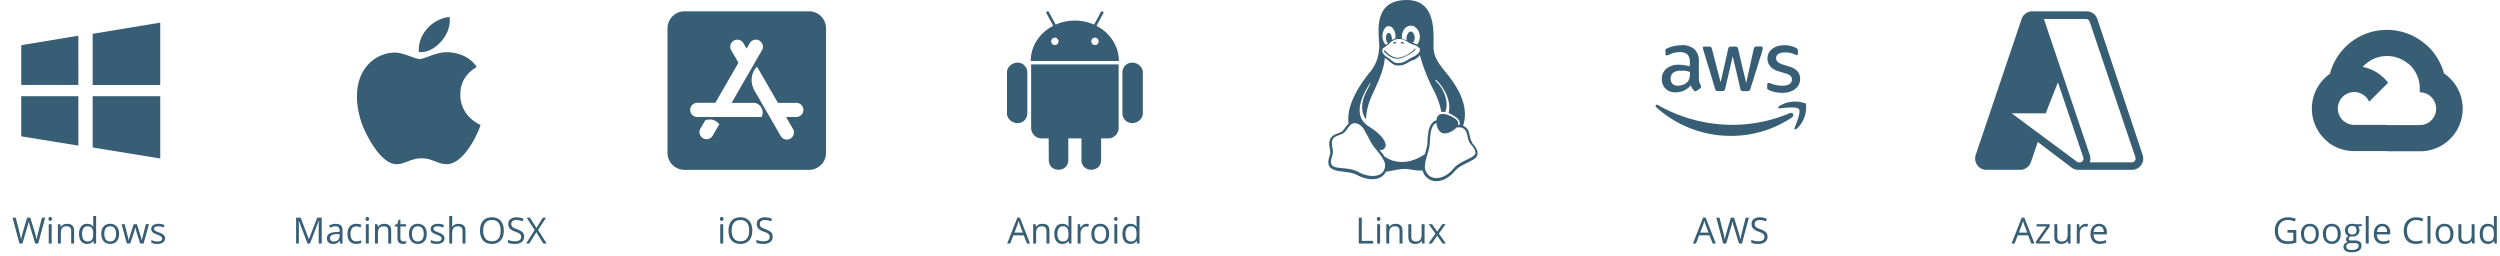 <svg xmlns="http://www.w3.org/2000/svg" width="1242" height="127" fill="none"><path fill="#375E74" d="M18.98 121H17.5l-2.59-8.6a27.98 27.98 0 0 1-.65-2.5 20 20 0 0 1-.61 2.55L11.13 121H9.66l-3.42-12.85h1.58l2.03 7.94c.28 1.11.49 2.12.61 3.02.16-1.07.4-2.12.7-3.15l2.31-7.81h1.58l2.42 7.88c.28.91.52 1.94.71 3.08.11-.83.32-1.84.63-3.04l2.03-7.92h1.58L18.98 121Zm6.69 0h-1.46v-9.63h1.46V121Zm-1.58-12.24c0-.34.08-.58.24-.73a.85.85 0 0 1 .62-.24c.23 0 .44.08.6.24.18.16.26.4.26.73 0 .32-.08.57-.25.73a.86.86 0 0 1-.61.24.85.85 0 0 1-.62-.23c-.16-.17-.24-.42-.24-.74ZM35.36 121v-6.23c0-.79-.18-1.37-.54-1.76-.36-.39-.92-.58-1.68-.58-1 0-1.75.27-2.21.82-.47.54-.7 1.44-.7 2.7V121h-1.47v-9.63h1.19l.24 1.32h.07c.3-.48.72-.84 1.25-1.1.54-.27 1.14-.4 1.8-.4 1.17 0 2.04.28 2.63.84.58.56.87 1.45.87 2.69V121h-1.45Zm11.02-1.3h-.08c-.68.99-1.68 1.48-3.03 1.48a3.59 3.59 0 0 1-2.94-1.3c-.7-.86-1.05-2.08-1.05-3.67a5.8 5.8 0 0 1 1.06-3.7 3.55 3.55 0 0 1 2.93-1.32c1.31 0 2.31.48 3.01 1.42h.11l-.06-.69-.03-.68v-3.92h1.46V121h-1.19l-.2-1.3Zm-2.92.25c1 0 1.72-.27 2.16-.8.45-.55.68-1.43.68-2.63v-.31c0-1.36-.23-2.34-.69-2.92-.45-.58-1.17-.88-2.17-.88-.85 0-1.51.34-1.97 1a5 5 0 0 0-.67 2.82c0 1.23.22 2.16.67 2.78a2.3 2.3 0 0 0 1.99.94Zm15.71-3.78c0 1.58-.4 2.8-1.18 3.69a4.19 4.19 0 0 1-3.28 1.32c-.86 0-1.63-.2-2.3-.61a4 4 0 0 1-1.54-1.74 6.07 6.07 0 0 1-.55-2.66c0-1.57.4-2.79 1.18-3.66a4.16 4.16 0 0 1 3.27-1.32c1.35 0 2.42.45 3.2 1.35.8.9 1.2 2.1 1.2 3.63Zm-7.34 0c0 1.23.25 2.17.74 2.82.5.64 1.22.96 2.17.96.96 0 1.68-.31 2.17-.95.5-.65.75-1.59.75-2.83 0-1.22-.25-2.15-.74-2.78-.5-.64-1.23-.96-2.2-.96-.95 0-1.67.31-2.16.94a4.57 4.57 0 0 0-.73 2.8ZM69.62 121l-1.77-5.65a48 48 0 0 1-.62-2.36h-.07a32.06 32.06 0 0 1-.62 2.38L64.71 121h-1.69l-2.62-9.63h1.52l1.42 5.53c.33 1.26.52 2.11.56 2.55h.07a19.65 19.65 0 0 1 .69-2.55l1.76-5.53h1.59l1.72 5.53c.33 1 .55 1.85.67 2.54h.07c.02-.22.08-.54.18-.98.1-.44.72-2.8 1.84-7.1H74L71.34 121H69.6Zm12.35-2.63c0 .9-.33 1.59-1 2.08a4.7 4.7 0 0 1-2.81.73 6.1 6.1 0 0 1-2.99-.61v-1.35a7.29 7.29 0 0 0 3.02.75 3.5 3.5 0 0 0 1.76-.36c.41-.25.62-.62.62-1.11 0-.38-.17-.7-.5-.96a7.45 7.45 0 0 0-1.9-.95c-.89-.34-1.53-.63-1.9-.87a2.7 2.7 0 0 1-.85-.86 2.23 2.23 0 0 1-.28-1.13c0-.78.32-1.4.96-1.85a4.44 4.44 0 0 1 2.63-.69 7.7 7.7 0 0 1 3.04.63l-.52 1.2c-.96-.4-1.84-.6-2.62-.6a3 3 0 0 0-1.57.32 1 1 0 0 0-.53.9c0 .25.07.47.2.65a2 2 0 0 0 .64.52c.3.17.85.4 1.69.71a6.3 6.3 0 0 1 2.3 1.26c.41.42.61.95.61 1.6Zm70.82 2.63-4.36-11.4h-.07c.08.91.12 1.98.12 3.23V121h-1.38v-12.85h2.25l4.07 10.6h.07l4.1-10.6h2.24V121h-1.5v-8.28c0-.95.04-1.98.13-3.1h-.08L154 121h-1.2Zm16.27 0-.29-1.37h-.07c-.48.6-.96 1.01-1.44 1.23a4.4 4.4 0 0 1-1.78.32c-.96 0-1.7-.25-2.25-.74-.54-.5-.81-1.2-.81-2.1 0-1.95 1.56-2.97 4.67-3.06l1.63-.05v-.6c0-.76-.16-1.31-.5-1.67-.31-.36-.83-.55-1.55-.55-.8 0-1.7.25-2.72.74l-.45-1.12a6.84 6.84 0 0 1 3.26-.82c1.15 0 2 .25 2.55.76.56.51.84 1.33.84 2.46V121h-1.09Zm-3.3-1.03c.92 0 1.63-.25 2.14-.75.53-.5.79-1.2.79-2.09v-.87l-1.46.06a5.3 5.3 0 0 0-2.52.55c-.5.32-.76.81-.76 1.48 0 .53.16.93.47 1.2a2 2 0 0 0 1.35.42Zm11.25 1.2c-1.4 0-2.48-.42-3.24-1.28-.77-.86-1.15-2.08-1.15-3.64 0-1.62.39-2.86 1.16-3.74a4.2 4.2 0 0 1 3.32-1.32 6.56 6.56 0 0 1 2.48.5l-.44 1.24a6.56 6.56 0 0 0-2.07-.45c-1.96 0-2.94 1.25-2.94 3.75 0 1.18.24 2.09.72 2.72.48.63 1.19.95 2.12.95.8 0 1.63-.17 2.47-.52v1.3c-.64.33-1.45.5-2.43.5Zm6.19-.17h-1.46v-9.63h1.46V121Zm-1.59-12.24c0-.34.09-.58.25-.73a.85.85 0 0 1 .62-.24c.23 0 .43.08.6.24.17.16.26.4.26.73 0 .32-.09.57-.26.73a.86.86 0 0 1-.6.24.85.85 0 0 1-.62-.23 1.05 1.05 0 0 1-.25-.74ZM192.88 121v-6.23c0-.79-.18-1.37-.53-1.76-.36-.39-.92-.58-1.68-.58-1.01 0-1.75.27-2.22.82-.47.54-.7 1.44-.7 2.7V121h-1.46v-9.63h1.19l.23 1.32h.07c.3-.48.72-.84 1.26-1.1.54-.27 1.14-.4 1.8-.4 1.16 0 2.04.28 2.62.84.59.56.88 1.45.88 2.69V121h-1.46Zm7.58-1.03a5.17 5.17 0 0 0 1.32-.17v1.11a4.96 4.96 0 0 1-1.53.26c-1.87 0-2.8-.98-2.8-2.94v-5.73h-1.38v-.7l1.38-.6.62-2.06h.84v2.23h2.8v1.13h-2.8v5.67a2 2 0 0 0 .41 1.34c.28.3.66.46 1.14.46Zm11.56-3.8c0 1.58-.4 2.8-1.18 3.69a4.19 4.19 0 0 1-3.28 1.32c-.86 0-1.63-.2-2.3-.61a4 4 0 0 1-1.54-1.74 6.06 6.06 0 0 1-.55-2.66c0-1.57.4-2.79 1.18-3.66a4.16 4.16 0 0 1 3.27-1.32c1.35 0 2.42.45 3.2 1.35.8.9 1.2 2.1 1.2 3.63Zm-7.33 0c0 1.23.24 2.17.73 2.82.5.64 1.22.96 2.18.96.95 0 1.67-.31 2.17-.95.5-.65.74-1.59.74-2.83 0-1.22-.25-2.15-.74-2.78-.5-.64-1.23-.96-2.2-.96-.95 0-1.67.31-2.16.94a4.57 4.57 0 0 0-.72 2.8Zm16.12 2.2c0 .9-.34 1.59-1 2.08a4.7 4.7 0 0 1-2.82.73 6.1 6.1 0 0 1-2.99-.61v-1.35a7.3 7.3 0 0 0 3.03.75 3.5 3.5 0 0 0 1.75-.36c.41-.25.62-.62.62-1.11 0-.38-.17-.7-.5-.96a7.45 7.45 0 0 0-1.9-.95c-.89-.34-1.53-.63-1.9-.87a2.71 2.71 0 0 1-.85-.86 2.22 2.22 0 0 1-.27-1.13c0-.78.31-1.4.95-1.85a4.44 4.44 0 0 1 2.63-.69 7.7 7.7 0 0 1 3.04.63l-.52 1.2c-.96-.4-1.84-.6-2.62-.6a3 3 0 0 0-1.57.32 1 1 0 0 0-.53.9c0 .25.07.47.2.65.13.19.35.36.64.52.3.17.86.4 1.69.71a6.2 6.2 0 0 1 2.3 1.26c.41.42.62.95.62 1.6Zm8.97 2.63v-6.23c0-.79-.18-1.37-.54-1.76-.36-.39-.92-.58-1.68-.58-1.01 0-1.75.28-2.22.83-.46.55-.7 1.45-.7 2.7V121h-1.45v-13.68h1.46v4.14c0 .5-.03.92-.08 1.24h.1c.28-.46.69-.82 1.22-1.09.53-.27 1.13-.4 1.81-.4 1.18 0 2.06.28 2.65.84.6.56.89 1.45.89 2.67V121h-1.46Zm20.51-6.44c0 2.05-.52 3.67-1.56 4.85a5.47 5.47 0 0 1-4.33 1.77c-1.9 0-3.36-.58-4.4-1.74-1.02-1.16-1.53-2.8-1.53-4.9 0-2.1.52-3.71 1.55-4.86 1.03-1.16 2.5-1.73 4.4-1.73 1.84 0 3.28.58 4.32 1.76 1.03 1.17 1.55 2.79 1.55 4.85Zm-10.24 0c0 1.74.37 3.06 1.11 3.96.74.9 1.82 1.35 3.24 1.35 1.42 0 2.5-.45 3.22-1.35.73-.9 1.09-2.22 1.09-3.96 0-1.73-.36-3.04-1.09-3.93-.72-.9-1.79-1.35-3.2-1.35-1.43 0-2.52.45-3.26 1.36-.74.9-1.1 2.2-1.1 3.92Zm20.37 3.02c0 1.13-.41 2.01-1.23 2.65-.82.63-1.94.95-3.34.95-1.53 0-2.7-.2-3.52-.6v-1.43a9.31 9.31 0 0 0 3.57.72c1 0 1.75-.2 2.25-.57.5-.38.75-.9.75-1.58 0-.44-.09-.8-.27-1.09a2.42 2.42 0 0 0-.9-.79c-.41-.24-1.05-.51-1.9-.82a6.13 6.13 0 0 1-2.57-1.52 3.37 3.37 0 0 1-.76-2.3c0-.98.37-1.77 1.11-2.36a4.64 4.64 0 0 1 2.96-.87 8.7 8.7 0 0 1 3.52.7l-.46 1.3a7.96 7.96 0 0 0-3.1-.67 3 3 0 0 0-1.85.51c-.45.34-.67.81-.67 1.42 0 .44.08.8.25 1.1.16.28.44.54.82.78.4.23 1 .5 1.8.78 1.34.48 2.27 1 2.77 1.55.51.55.77 1.26.77 2.14ZM271.6 121h-1.7l-3.45-5.65-3.52 5.65h-1.58l4.27-6.72-3.98-6.13h1.65l3.2 5.09 3.2-5.09h1.6l-3.98 6.08 4.29 6.77Zm238.59 0-1.6-4.09h-5.15l-1.58 4.09h-1.51l5.08-12.9h1.25l5.06 12.9h-1.55Zm-2.06-5.43-1.5-3.98c-.2-.5-.4-1.13-.6-1.86a16.5 16.5 0 0 1-.55 1.86l-1.51 3.98h4.15Zm11.75 5.43v-6.23c0-.79-.18-1.37-.54-1.76-.36-.39-.92-.58-1.68-.58-1 0-1.75.27-2.21.82-.47.54-.7 1.44-.7 2.7V121h-1.47v-9.63h1.2l.23 1.32h.07c.3-.48.72-.84 1.25-1.1.54-.27 1.14-.4 1.8-.4 1.17 0 2.04.28 2.63.84.58.56.88 1.45.88 2.69V121h-1.46Zm11.02-1.3h-.08c-.68.99-1.68 1.48-3.03 1.48a3.59 3.59 0 0 1-2.94-1.3c-.7-.86-1.05-2.08-1.05-3.67a5.8 5.8 0 0 1 1.06-3.7 3.55 3.55 0 0 1 2.93-1.32c1.31 0 2.31.48 3.01 1.42h.12l-.07-.69-.03-.68v-3.92h1.46V121h-1.19l-.2-1.3Zm-2.92.25c1 0 1.72-.27 2.16-.8.45-.55.68-1.43.68-2.63v-.31c0-1.36-.23-2.34-.69-2.92-.45-.58-1.17-.88-2.17-.88-.85 0-1.51.34-1.97 1a5 5 0 0 0-.67 2.82c0 1.23.22 2.16.67 2.78a2.3 2.3 0 0 0 1.99.94Zm11.8-8.76c.42 0 .8.04 1.15.1l-.2 1.36c-.4-.09-.76-.13-1.06-.13-.78 0-1.45.31-2 .95a3.47 3.47 0 0 0-.83 2.36V121h-1.46v-9.63h1.2l.17 1.78h.07c.36-.63.79-1.1 1.3-1.45a2.9 2.9 0 0 1 1.65-.5Zm11.26 4.98c0 1.58-.4 2.8-1.18 3.69a4.18 4.18 0 0 1-3.28 1.32c-.86 0-1.63-.2-2.3-.61a4 4 0 0 1-1.54-1.74 6.07 6.07 0 0 1-.55-2.66c0-1.57.4-2.79 1.18-3.66a4.16 4.16 0 0 1 3.27-1.32c1.35 0 2.42.45 3.2 1.35.8.9 1.2 2.1 1.2 3.63Zm-7.34 0c0 1.23.25 2.17.74 2.82.5.64 1.22.96 2.17.96.96 0 1.68-.31 2.17-.95.5-.65.75-1.59.75-2.83 0-1.22-.25-2.15-.75-2.78-.49-.64-1.22-.96-2.18-.96-.96 0-1.68.31-2.17.94a4.57 4.57 0 0 0-.73 2.8Zm11.37 4.83h-1.46v-9.63h1.46V121Zm-1.59-12.24c0-.34.09-.58.25-.73a.86.86 0 0 1 .62-.24c.23 0 .43.08.6.24.17.16.26.4.26.73 0 .32-.09.57-.26.73a.86.86 0 0 1-.6.24.86.86 0 0 1-.62-.23 1.05 1.05 0 0 1-.25-.74Zm11.24 10.95h-.08c-.67.98-1.68 1.47-3.02 1.47a3.59 3.59 0 0 1-2.95-1.3c-.7-.86-1.04-2.08-1.04-3.67 0-1.59.35-2.82 1.05-3.7a3.55 3.55 0 0 1 2.94-1.32c1.3 0 2.3.48 3 1.42h.12l-.07-.69-.03-.68v-3.92h1.46V121h-1.19l-.2-1.3Zm-2.92.24c1 0 1.72-.27 2.16-.8.45-.55.68-1.43.68-2.63v-.31c0-1.36-.23-2.34-.69-2.92-.45-.58-1.17-.88-2.17-.88-.85 0-1.5.34-1.97 1a5 5 0 0 0-.67 2.82c0 1.23.22 2.16.67 2.78a2.3 2.3 0 0 0 1.99.94ZM359.28 121h-1.46v-9.63h1.46V121Zm-1.59-12.24c0-.34.09-.58.25-.73a.85.85 0 0 1 .62-.24c.23 0 .43.08.6.24.17.16.26.4.26.73 0 .32-.09.57-.26.73a.86.86 0 0 1-.6.24.85.85 0 0 1-.62-.23 1.05 1.05 0 0 1-.25-.74Zm16.05 5.8c0 2.05-.52 3.67-1.56 4.85a5.47 5.47 0 0 1-4.33 1.77c-1.9 0-3.36-.58-4.39-1.74-1.02-1.16-1.54-2.8-1.54-4.9 0-2.1.52-3.71 1.55-4.86 1.03-1.16 2.5-1.73 4.4-1.73 1.84 0 3.28.58 4.32 1.76 1.04 1.17 1.55 2.79 1.55 4.85Zm-10.24 0c0 1.74.37 3.06 1.11 3.96.75.9 1.82 1.35 3.24 1.35 1.42 0 2.5-.45 3.22-1.35.73-.9 1.1-2.22 1.1-3.96 0-1.73-.37-3.04-1.1-3.93-.72-.9-1.79-1.35-3.2-1.35-1.43 0-2.51.45-3.26 1.36-.74.9-1.1 2.2-1.1 3.92Zm20.37 3.02c0 1.13-.41 2.01-1.23 2.65-.82.63-1.94.95-3.34.95-1.53 0-2.7-.2-3.52-.6v-1.43a9.33 9.33 0 0 0 3.57.72c1 0 1.75-.2 2.25-.57.5-.38.76-.9.76-1.58 0-.44-.1-.8-.28-1.09a2.43 2.43 0 0 0-.9-.79 12.4 12.4 0 0 0-1.9-.82 6.13 6.13 0 0 1-2.57-1.52 3.37 3.37 0 0 1-.76-2.3c0-.98.37-1.77 1.12-2.36a4.64 4.64 0 0 1 2.95-.87 8.7 8.7 0 0 1 3.52.7l-.46 1.3a7.95 7.95 0 0 0-3.1-.67 3 3 0 0 0-1.85.51c-.45.34-.67.81-.67 1.42 0 .44.08.8.25 1.1.16.28.44.54.82.78.4.23 1 .5 1.8.78 1.34.48 2.27 1 2.77 1.55.51.55.77 1.26.77 2.14ZM675.04 121v-12.85h1.5v11.5h5.66V121h-7.16Zm10.59 0h-1.46v-9.63h1.46V121Zm-1.58-12.24c0-.34.08-.58.24-.73a.85.85 0 0 1 .62-.24c.23 0 .44.08.6.24.17.16.26.4.26.73 0 .32-.09.57-.25.73a.86.86 0 0 1-.61.24.85.85 0 0 1-.62-.23c-.16-.17-.24-.42-.24-.74ZM695.3 121v-6.23c0-.79-.17-1.37-.53-1.76-.36-.39-.92-.58-1.68-.58-1 0-1.75.27-2.22.82-.46.54-.7 1.44-.7 2.7V121h-1.46v-9.63h1.19l.24 1.32h.07c.3-.48.71-.84 1.25-1.1.54-.27 1.14-.4 1.8-.4 1.17 0 2.04.28 2.63.84.58.56.87 1.45.87 2.69V121h-1.46Zm5.84-9.63v6.25c0 .78.18 1.37.54 1.75.35.4.91.58 1.67.58 1.01 0 1.75-.27 2.21-.82.47-.55.7-1.45.7-2.7v-5.06h1.46V121h-1.2l-.21-1.3h-.08c-.3.48-.72.85-1.25 1.1-.53.25-1.13.38-1.8.38-1.18 0-2.06-.28-2.65-.84-.58-.56-.87-1.45-.87-2.67v-6.3h1.48Zm12 4.7-3.34-4.7h1.66l2.54 3.69 2.53-3.7h1.64l-3.34 4.7 3.52 4.94h-1.65l-2.7-3.9-2.73 3.9h-1.65l3.53-4.93ZM850.88 121l-1.6-4.09h-5.15l-1.59 4.09h-1.5l5.07-12.9h1.26l5.05 12.9h-1.54Zm-2.07-5.43-1.5-3.98c-.19-.5-.38-1.13-.59-1.86a17.5 17.5 0 0 1-.55 1.86l-1.52 3.98h4.16Zm16.6 5.43h-1.48l-2.6-8.6a27.6 27.6 0 0 1-.64-2.5 19.9 19.9 0 0 1-.62 2.55l-2.51 8.55h-1.48l-3.42-12.85h1.58l2.03 7.94c.28 1.11.49 2.12.62 3.02.16-1.07.4-2.12.7-3.15l2.3-7.81h1.59l2.41 7.88c.28.91.52 1.94.72 3.08.1-.83.32-1.84.63-3.04l2.02-7.92h1.58L865.4 121Zm12.7-3.42c0 1.13-.41 2.01-1.24 2.65-.82.63-1.93.95-3.34.95a8.2 8.2 0 0 1-3.51-.6v-1.43a9.3 9.3 0 0 0 3.57.72c1 0 1.74-.2 2.25-.57.5-.38.75-.9.75-1.58 0-.44-.09-.8-.27-1.09a2.41 2.41 0 0 0-.9-.79c-.41-.24-1.05-.51-1.9-.82a6.13 6.13 0 0 1-2.57-1.52 3.37 3.37 0 0 1-.76-2.3c0-.98.37-1.77 1.11-2.36a4.64 4.64 0 0 1 2.96-.87 8.7 8.7 0 0 1 3.52.7l-.47 1.3a7.95 7.95 0 0 0-3.09-.67 3 3 0 0 0-1.85.51c-.45.34-.67.81-.67 1.42 0 .44.08.8.24 1.1.17.28.44.54.83.78.4.23 1 .5 1.8.78 1.34.48 2.27 1 2.77 1.55.51.55.76 1.26.76 2.14Zm131.07 3.42-1.6-4.09h-5.15l-1.58 4.09h-1.51l5.08-12.9h1.26l5.05 12.9h-1.55Zm-2.06-5.43-1.5-3.98a21 21 0 0 1-.59-1.86c-.13.56-.32 1.18-.56 1.86l-1.51 3.98h4.16Zm11.32 5.43h-6.99v-1l5.26-7.5h-4.93v-1.13h6.53v1.13l-5.19 7.37h5.32V121Zm3.63-9.63v6.25c0 .78.18 1.37.53 1.75.36.4.92.58 1.68.58 1.01 0 1.75-.27 2.21-.82.47-.55.7-1.45.7-2.7v-5.06h1.46V121h-1.2l-.21-1.3h-.08c-.3.48-.72.85-1.25 1.1-.53.25-1.13.38-1.81.38-1.17 0-2.05-.28-2.64-.84-.58-.56-.87-1.45-.87-2.67v-6.3h1.48Zm14.08-.18c.43 0 .81.04 1.15.1l-.2 1.36c-.4-.09-.75-.13-1.06-.13-.78 0-1.45.31-2 .95a3.48 3.48 0 0 0-.83 2.36V121h-1.46v-9.63h1.21l.16 1.78h.07c.36-.63.79-1.1 1.3-1.45.5-.34 1.05-.5 1.66-.5Zm7.02 9.99a4.46 4.46 0 0 1-3.38-1.3 5.05 5.05 0 0 1-1.23-3.62c0-1.55.39-2.78 1.15-3.7a3.8 3.8 0 0 1 3.08-1.37c1.21 0 2.16.4 2.87 1.2.7.79 1.05 1.83 1.05 3.13v.93h-6.63c.03 1.13.31 1.99.85 2.57.54.59 1.31.88 2.29.88 1.04 0 2.07-.22 3.08-.65v1.3a7.62 7.62 0 0 1-3.13.63Zm-.4-8.77a2.4 2.4 0 0 0-1.85.76c-.46.5-.73 1.2-.81 2.1h5.04a3.2 3.2 0 0 0-.62-2.12c-.41-.5-.99-.74-1.76-.74Zm93.67 1.86h4.37v6.25a14.1 14.1 0 0 1-4.52.66c-1.95 0-3.46-.58-4.54-1.74-1.09-1.16-1.63-2.78-1.63-4.86 0-1.34.27-2.51.8-3.51.54-1 1.31-1.78 2.32-2.3a7.47 7.47 0 0 1 3.54-.8c1.37 0 2.65.25 3.83.75l-.58 1.32a8.53 8.53 0 0 0-3.34-.74 4.8 4.8 0 0 0-3.67 1.4 5.42 5.42 0 0 0-1.32 3.88c0 1.73.42 3.05 1.27 3.94.85.9 2.09 1.35 3.73 1.35.89 0 1.76-.1 2.61-.31v-3.96h-2.87v-1.33Zm15.56 1.9c0 1.58-.4 2.8-1.19 3.69a4.18 4.18 0 0 1-3.28 1.32c-.86 0-1.62-.2-2.29-.61a3.97 3.97 0 0 1-1.55-1.74 6.11 6.11 0 0 1-.54-2.66 5.3 5.3 0 0 1 1.17-3.66 4.17 4.17 0 0 1 3.27-1.32c1.35 0 2.42.45 3.21 1.35.8.9 1.2 2.1 1.2 3.63Zm-7.34 0c0 1.23.24 2.17.74 2.82.49.64 1.21.96 2.17.96.95 0 1.68-.31 2.17-.95.5-.65.74-1.59.74-2.83 0-1.22-.24-2.15-.74-2.78-.49-.64-1.22-.96-2.19-.96-.96 0-1.68.31-2.16.94-.49.63-.73 1.56-.73 2.8Zm18.22 0c0 1.58-.4 2.8-1.19 3.69a4.18 4.18 0 0 1-3.28 1.32c-.86 0-1.62-.2-2.29-.61a3.97 3.97 0 0 1-1.55-1.74 6.11 6.11 0 0 1-.54-2.66 5.3 5.3 0 0 1 1.17-3.66 4.17 4.17 0 0 1 3.27-1.32c1.35 0 2.42.45 3.21 1.35.8.9 1.2 2.1 1.2 3.63Zm-7.34 0c0 1.23.24 2.17.74 2.82.49.64 1.21.96 2.17.96.95 0 1.68-.31 2.17-.95.5-.65.75-1.59.75-2.83 0-1.22-.25-2.15-.75-2.78-.49-.64-1.22-.96-2.19-.96-.96 0-1.68.31-2.16.94-.49.63-.73 1.56-.73 2.8Zm17.79-4.8v.92l-1.79.21c.17.2.31.48.44.81.13.33.2.7.2 1.12 0 .94-.33 1.7-.97 2.25-.65.57-1.53.85-2.66.85-.28 0-.55-.03-.8-.07-.63.33-.94.74-.94 1.24 0 .26.11.46.33.59.22.12.59.18 1.12.18h1.7a3.8 3.8 0 0 1 2.4.66c.56.44.84 1.08.84 1.92 0 1.06-.42 1.87-1.28 2.43-.85.56-2.1.84-3.74.84a5.13 5.13 0 0 1-2.92-.7 2.27 2.27 0 0 1-1.02-1.98c0-.6.19-1.1.56-1.53.38-.42.9-.71 1.58-.87a1.59 1.59 0 0 1-.62-.51 1.44 1.44 0 0 1-.25-.82c0-.35.1-.66.28-.92.19-.27.49-.52.89-.77-.5-.2-.9-.55-1.22-1.05a3.1 3.1 0 0 1-.46-1.68c0-1.06.31-1.87.94-2.44a3.88 3.88 0 0 1 2.69-.86c.51 0 .96.06 1.37.18h3.33Zm-7.68 11.25c0 .52.22.91.65 1.18.44.27 1.07.4 1.89.4 1.23 0 2.13-.18 2.72-.55.59-.36.89-.85.89-1.48 0-.52-.16-.89-.49-1.1a3.9 3.9 0 0 0-1.81-.29h-1.75a2.3 2.3 0 0 0-1.55.47c-.37.32-.55.78-.55 1.37Zm.79-8.17c0 .68.19 1.19.57 1.53.38.35.91.52 1.59.52 1.42 0 2.13-.7 2.13-2.07 0-1.45-.72-2.18-2.16-2.18-.68 0-1.21.19-1.58.56-.37.37-.55.92-.55 1.64Zm10.32 6.55h-1.46v-13.68h1.46V121Zm7.17.18a4.45 4.45 0 0 1-3.38-1.3 5.05 5.05 0 0 1-1.23-3.62c0-1.55.38-2.78 1.14-3.7a3.83 3.83 0 0 1 3.09-1.37c1.21 0 2.16.4 2.86 1.2a4.5 4.5 0 0 1 1.06 3.13v.93h-6.64c.03 1.13.32 1.99.86 2.57.54.59 1.31.88 2.29.88 1.04 0 2.06-.22 3.08-.65v1.3a7.62 7.62 0 0 1-3.13.63Zm-.4-8.77a2.4 2.4 0 0 0-1.85.76c-.46.5-.73 1.2-.81 2.1h5.03c0-.93-.2-1.63-.61-2.12-.41-.5-1-.74-1.76-.74Zm16.83-3.1c-1.41 0-2.53.46-3.35 1.4a5.7 5.7 0 0 0-1.22 3.87c0 1.68.39 2.98 1.18 3.9a4.22 4.22 0 0 0 3.37 1.37c.9 0 1.92-.16 3.07-.48v1.3a9.3 9.3 0 0 1-3.29.5c-1.9 0-3.36-.57-4.39-1.72-1.02-1.14-1.54-2.78-1.54-4.9 0-1.32.25-2.48.74-3.47.5-1 1.21-1.77 2.15-2.3a6.36 6.36 0 0 1 3.3-.81c1.35 0 2.53.24 3.53.73l-.63 1.29a6.82 6.82 0 0 0-2.92-.69Zm7.1 11.69H1206v-13.68h1.46V121Zm11.4-4.83c0 1.58-.39 2.8-1.18 3.69a4.2 4.2 0 0 1-3.28 1.32 4.01 4.01 0 0 1-3.84-2.35 5.97 5.97 0 0 1-.55-2.66c0-1.57.4-2.79 1.18-3.66a4.17 4.17 0 0 1 3.27-1.32c1.35 0 2.42.45 3.21 1.35a5.3 5.3 0 0 1 1.19 3.63Zm-7.34 0c0 1.23.25 2.17.74 2.82.49.64 1.22.96 2.17.96.96 0 1.68-.31 2.17-.95.5-.65.75-1.59.75-2.83 0-1.22-.25-2.15-.75-2.78-.49-.64-1.22-.96-2.18-.96-.96 0-1.68.31-2.17.94a4.57 4.57 0 0 0-.73 2.8Zm11.28-4.8v6.25c0 .78.18 1.37.54 1.75.35.4.91.58 1.68.58 1 0 1.74-.27 2.2-.82.47-.55.7-1.45.7-2.7v-5.06h1.46V121h-1.2l-.21-1.3h-.08c-.3.48-.72.85-1.25 1.1-.53.25-1.13.38-1.81.38-1.17 0-2.05-.28-2.64-.84-.58-.56-.87-1.45-.87-2.67v-6.3h1.48Zm16.24 8.34h-.08c-.67.98-1.68 1.47-3.02 1.47a3.58 3.58 0 0 1-2.94-1.3c-.7-.86-1.05-2.08-1.05-3.67 0-1.59.35-2.82 1.05-3.7a3.57 3.57 0 0 1 2.94-1.32c1.31 0 2.31.48 3.01 1.42h.11l-.06-.69-.04-.68v-3.92h1.46V121h-1.18l-.2-1.3Zm-2.92.24c1 0 1.72-.27 2.17-.8.45-.55.67-1.43.67-2.63v-.31c0-1.36-.22-2.34-.68-2.92-.45-.58-1.18-.88-2.17-.88-.86 0-1.51.34-1.97 1a5 5 0 0 0-.68 2.82c0 1.23.23 2.16.68 2.78.45.63 1.11.94 1.98.94ZM46.04 16.82v25.4H79.6V11.25l-33.57 5.56Zm0 56.45 33.57 5.46V47.8H46.04v25.48ZM10.55 42.2h28.38V17.75l-28.38 4.7V42.2Zm0 25.52 28.38 4.62V47.8H10.55v19.94Zm218.14-20.64c-.04-6 2.68-10.5 8.16-13.84-3.06-4.4-7.7-6.81-13.82-7.28-5.8-.45-12.13 3.38-14.45 3.38-2.45 0-8.06-3.22-12.47-3.22-9.1.14-18.78 7.26-18.78 21.75 0 4.28.78 8.7 2.34 13.25 2.1 6 9.64 20.68 17.5 20.44 4.12-.1 7.02-2.92 12.38-2.92 5.2 0 7.88 2.92 12.47 2.92 7.94-.11 14.75-13.46 16.74-19.47-10.64-5.02-10.07-14.7-10.07-15Zm-9.24-26.8c4.46-5.3 4.05-10.11 3.92-11.84-3.94.23-8.49 2.68-11.08 5.7-2.86 3.23-4.54 7.23-4.18 11.73 4.26.33 8.14-1.86 11.34-5.6ZM401.94 5.63h-61.88a8.44 8.44 0 0 0-8.44 8.43v61.88a8.44 8.44 0 0 0 8.44 8.44h61.88a8.44 8.44 0 0 0 8.44-8.44V14.06a8.44 8.44 0 0 0-8.44-8.44Zm-47.99 61.96a3.52 3.52 0 0 1-6.08-3.52l2.51-4.34c2.83-.86 5.15-.2 6.97 2l-3.4 5.86Zm24.42-9.48h-31.98a3.53 3.53 0 0 1-3.51-3.51 3.53 3.53 0 0 1 3.51-3.52h8.97l11.5-19.9-3.61-6.22a3.52 3.52 0 0 1 3.94-5.14c.9.24 1.67.82 2.14 1.63l1.56 2.7 1.57-2.7a3.51 3.51 0 0 1 6.08 3.51L363.46 51.1h10.91c3.55 0 5.54 4.16 4 7.03Zm17.24 0h-5.1l3.45 5.96a3.52 3.52 0 0 1-1.29 4.8 3.52 3.52 0 0 1-4.8-1.28c-5.78-10-10.1-17.52-13-22.52-2.94-5.1-.85-10.2 1.25-11.91l10.35 17.93h9.14a3.51 3.51 0 1 1 0 7.03Zm114.77-22.16V56.3c0 2.7-2.13 4.87-4.84 4.87-2.69 0-5.29-2.18-5.29-4.87V35.95c0-2.66 2.6-4.84 5.29-4.84a4.85 4.85 0 0 1 4.83 4.84Zm1.9 27.6a5.2 5.2 0 0 0 5.2 5.2h3.5l.05 10.74c0 6.49 9.7 6.43 9.7 0V68.75h6.54v10.74c0 6.45 9.76 6.47 9.76 0V68.75h3.55a5.18 5.18 0 0 0 5.16-5.2V32h-43.47v31.54Zm43.59-33.25h-43.8c0-7.52 4.5-14.06 11.19-17.47l-3.36-6.2c-.5-.86.76-1.4 1.18-.67l3.4 6.26a23.75 23.75 0 0 1 19.05 0l3.39-6.24c.44-.76 1.67-.2 1.18.67l-3.36 6.18c6.62 3.41 11.12 9.95 11.12 17.47Zm-30-9.75a1.85 1.85 0 0 0-1.85-1.85c-1 0-1.8.85-1.8 1.85s.81 1.84 1.8 1.84c1.03 0 1.84-.84 1.84-1.84Zm19.93 0a1.84 1.84 0 0 0-1.8-1.85 1.84 1.84 0 0 0 0 3.7c.99 0 1.8-.85 1.8-1.85Zm16.66 10.56a4.82 4.82 0 0 0-4.84 4.84V56.3c0 2.7 2.18 4.86 4.84 4.86 2.7 0 5.29-2.18 5.29-4.86V35.95c0-2.7-2.6-4.84-5.29-4.84Z"/><g clip-path="url(#a)"><path fill="#375E74" d="M698.89 0c-.59 0-1.18.03-1.8.08-15.85 1.25-11.65 18.03-11.88 23.62-.3 4.09-1.13 7.32-3.94 11.33-3.33 3.94-7.99 10.31-10.2 16.94-1.03 3.12-1.53 6.33-1.06 9.35-.18.13-.33.3-.43.5-.97 1-1.69 2.25-2.48 3.15-.74.74-1.81 1-2.99 1.5-1.17.5-2.47 1-3.23 2.55a4.91 4.91 0 0 0-.5 2.26c0 .73.1 1.5.2 2 .23 1.5.44 2.73.15 3.64-.94 2.55-1.04 4.3-.4 5.57.66 1.26 2.01 1.76 3.52 2.26 3.05.74 7.16.5 10.42 2.23 3.46 1.76 7 2.52 9.8 1.78a6.7 6.7 0 0 0 4.53-3.54c2.2-.02 4.62-1.02 8.47-1.26 2.62-.23 5.9 1 9.67.74.1.52.23.75.44 1.26v.02a7.06 7.06 0 0 0 7.08 4c2.88-.22 5.95-2 8.44-4.9 2.38-2.85 6.32-4.06 8.92-5.62 1.31-.75 2.36-1.76 2.44-3.21.09-1.5-.75-3.05-2.67-5.16v-.36l-.01-.02c-.65-.74-.94-2-1.28-3.47-.32-1.5-.67-2.94-1.84-3.92-.24-.2-.47-.25-.72-.5-.2-.15-.45-.23-.7-.25 1.6-4.79.98-9.55-.67-13.84-1.99-5.3-5.49-9.9-8.14-13.07-3-3.76-5.92-7.34-5.86-12.62.1-8.08.9-23-13.29-23.03l.01-.01Zm1.98 12.77h.06c.79 0 1.47.24 2.18.74.72.5 1.25 1.24 1.64 2 .4.97.6 1.71.63 2.7l.01-.2v.39l-.01-.1-.02-.08a6.6 6.6 0 0 1-.55 2.65c-.17.48-.45.9-.8 1.26l-.33-.16c-.4-.18-.75-.23-1.07-.5-.26-.1-.54-.18-.82-.24.18-.22.54-.5.69-.75.19-.47.3-.98.32-1.5v-.08a4.48 4.48 0 0 0-.23-1.5c-.16-.5-.37-.75-.68-1.24-.32-.25-.63-.5-1-.5h-.06c-.36 0-.67.1-.99.5a3 3 0 0 0-.76 1.24c-.2.48-.32.98-.34 1.5v.07c0 .34.03.68.07 1.01-.73-.24-1.64-.51-2.28-.76a6.2 6.2 0 0 1-.06-.74v-.08c-.03-1 .16-1.98.56-2.88.3-.82.86-1.53 1.61-2a3.7 3.7 0 0 1 2.23-.74Zm-11.1.22h.13c.52 0 1 .18 1.5.5.55.49.99 1.08 1.28 1.74.34.75.53 1.51.59 2.5v.02a7 7 0 0 1-.02 1v.3l-.3.1c-.57.2-1.03.5-1.49.75.05-.34.05-.68.02-1v-.06c-.04-.5-.15-.75-.3-1.25a2.35 2.35 0 0 0-.64-1 .94.94 0 0 0-.67-.24h-.09c-.26.01-.48.14-.69.5-.24.28-.4.63-.45 1-.1.4-.13.82-.09 1.25v.04c.05.52.13.77.3 1.26.12.39.33.73.62 1 .05.05.08.08.14.09-.27.22-.44.27-.66.52-.15.1-.3.23-.5.26a9.5 9.5 0 0 1-1.02-1.5 6.56 6.56 0 0 1-.59-2.51 6.67 6.67 0 0 1 1.36-4.51c.49-.5.97-.75 1.57-.75Zm5.13 6.4c1.25 0 2.75.24 4.56 1.5 1.1.75 1.97 1.01 3.96 1.74a4.23 4.23 0 0 1 1.8 1.51v-.5a2.13 2.13 0 0 1 .06 1.76c-.47 1.17-1.94 2.42-4 3.16v.02c-1 .5-1.88 1.24-2.9 1.74-1.04.5-2.22 1.1-3.8 1a4.48 4.48 0 0 1-1.68-.25 9.27 9.27 0 0 1-1.2-.75c-.73-.5-1.36-1.24-2.3-1.74v-.01h-.01c-1.51-.93-2.32-1.92-2.58-2.67-.25-1-.02-1.75.73-2.25.83-.5 1.42-1.01 1.8-1.26.4-.28.54-.39.66-.49h.02v-.01a6.86 6.86 0 0 1 3.15-2.26c.5-.13 1.1-.23 1.74-.23Zm10.5 8.03a89.88 89.88 0 0 0 6.51 16.77c1.07 2 3.21 6.23 4.13 11.34.59-.01 1.23.07 1.92.25 2.43-6.27-2.03-13-4.07-14.88-.83-.75-.88-1.25-.47-1.25 2.22 2 5.11 5.9 6.17 10.33.48 2 .6 4.15.09 6.27.25.1.5.23.76.24 3.87 2.02 5.3 3.52 4.61 5.78v-.16c-.21-.02-.45 0-.67 0h-.06c.57-1.76-.69-3.1-4-4.6-3.42-1.5-6.16-1.26-6.63 1.74-.04.17-.06.34-.06.52-.27.08-.53.18-.79.23-1.61 1.01-2.48 2.52-2.97 4.45-.49 2-.63 4.34-.76 7.02-.1 1.26-.65 3.15-1.2 5.07-5.63 4.02-13.44 5.77-20.06 1.26-.43-.73-.92-1.41-1.5-2a5.37 5.37 0 0 0-1.05-1.25 6.5 6.5 0 0 0 1.75-.25c.53-.26.96-.71 1.18-1.26.4-1 0-2.61-1.3-4.37-1.29-1.74-3.49-3.72-6.7-5.7-2.37-1.49-3.7-3.26-4.32-5.23-.61-2-.53-4.07-.06-6.16.92-4.02 3.28-7.92 4.8-10.37.39-.24.13.51-1.54 3.66-1.49 2.81-4.28 9.36-.46 14.44.14-3.7.97-7.36 2.43-10.78 2.1-4.79 6.53-13.13 6.89-19.76.17.15.8.52 1.08.77.8.5 1.42 1.24 2.21 1.74a4.5 4.5 0 0 0 3.28 1.26l.41.01c1.54 0 2.75-.5 3.74-1 1.08-.5 1.96-1.25 2.78-1.5h.01a7.2 7.2 0 0 0 3.91-2.63Zm8.2 33.6c.14 2.24 1.29 4.66 3.3 5.16 2.2.5 5.38-1.25 6.72-2.87l.78-.03c1.19-.03 2.17.03 3.18 1l.01.01c.78.75 1.15 2 1.47 3.28.32 1.51.57 2.93 1.54 4 1.81 1.98 2.41 3.4 2.39 4.28-.06.98-.71 1.47-1.88 2.22-2.36 1.51-6.55 2.67-9.21 5.9-2.32 2.76-5.14 4.27-7.64 4.46a5.6 5.6 0 0 1-5.9-3.37l-.02-.01c-.79-1.5-.45-3.84.2-6.33.67-2.5 1.62-5.05 1.75-7.12.13-2.68.28-5 .72-6.81.45-1.75 1.16-3 2.42-3.68l.16-.09Zm-40.57.18h.05c.2 0 .4.01.58.06 1.41.2 2.66 1.25 3.84 2.81l3.41 6.24.02.02c.9 1.99 2.83 3.98 4.45 6.14 1.63 2.23 2.89 4.24 2.74 5.88v.03c-.22 2.79-1.8 4.3-4.22 4.85-2.41.5-5.7 0-8.98-1.74-3.63-2-7.95-1.76-10.72-2.26-1.37-.25-2.28-.76-2.7-1.5-.42-.75-.43-2.27.46-4.62v-.01c.44-1.26.12-2.83-.1-4.2-.2-1.5-.3-2.66.16-3.53.6-1.26 1.5-1.49 2.6-2 1.1-.5 2.4-.75 3.42-1.76h.01v-.01c.96-1 1.68-2.24 2.51-3.14.7-.76 1.42-1.26 2.48-1.26Zm26.86-34.03c-1.63.75-3.55 2-5.58 2-2.04 0-3.64-.99-4.8-1.74-.58-.5-1.05-1-1.4-1.26-.62-.5-.54-1.25-.28-1.25.4.05.49.5.75.76.37.25.8.74 1.34 1.24 1.1.75 2.57 1.76 4.38 1.76 1.82 0 3.96-1.01 5.25-1.76.73-.5 1.67-1.24 2.43-1.74.58-.51.56-1.01 1.04-1.01.48.06.13.5-.54 1.24-.7.52-1.75 1.26-2.6 1.76Zm-4.06-5.94v-.07c-.01-.08.04-.16.12-.2.26-.16.67-.1.96.02.24 0 .6.25.57.5-.03.18-.32.26-.51.26-.2 0-.35-.16-.53-.26-.19-.06-.56-.03-.61-.25Zm-2.07 0c-.07.22-.42.19-.61.25-.18.1-.33.26-.53.26s-.5-.08-.52-.26c-.02-.25.33-.5.56-.5.31-.12.69-.18.98-.02.06.04.14.12.1.2v.07h.02Z"/></g><path fill="#375E74" d="M885.31 42.56a14.61 14.61 0 0 1-5.7-1.16l-.63-.15h-.46c-.37 0-.56.26-.56.79v1.23c-.05.24-.05.48 0 .72.2.3.46.55.79.71.9.45 1.86.78 2.85.97 1.23.3 2.49.45 3.75.45 1.27.04 2.54-.13 3.75-.52 1-.26 1.93-.74 2.74-1.39a6.78 6.78 0 0 0 1.83-2.17 6.7 6.7 0 0 0 .64-2.93 5.77 5.77 0 0 0-1.12-3.48 8.06 8.06 0 0 0-3.75-2.4l-3.57-1.13a7.5 7.5 0 0 1-2.73-1.35 2.45 2.45 0 0 1-.75-1.76 2.47 2.47 0 0 1 1.16-2.25 6.82 6.82 0 0 1 3.34-.68c1.64-.04 3.27.3 4.76.98.3.15.63.25.98.3.37 0 .56-.3.56-.83v-1.35c0-.29-.07-.58-.23-.82a2.1 2.1 0 0 0-.75-.6 12.84 12.84 0 0 0-2.48-.86l-1.64-.38c-.61-.04-1.23-.04-1.84 0-1.05-.02-2.1.12-3.11.41-.95.28-1.84.72-2.63 1.32a6.04 6.04 0 0 0-1.76 2.02c-.46.85-.7 1.8-.67 2.77a6 6 0 0 0 1.23 3.75 7.8 7.8 0 0 0 3.98 2.55l3.75 1.13c.93.22 1.79.65 2.51 1.27.45.48.7 1.11.68 1.77a2.7 2.7 0 0 1-1.32 2.36 6.9 6.9 0 0 1-3.6.71Zm-21.78-18.19a1.8 1.8 0 0 0-.5-.97c-.27-.2-.62-.3-.97-.26H860c-.35-.02-.69.07-.98.26-.27.26-.44.6-.48.98l-3.75 16.5-4.28-16.5a1.8 1.8 0 0 0-.52-.98s-.49-.26-.98-.26h-2.43c-.42 0-.6.22-.6.63.03.35.1.69.22 1.02l5.85 19.27c.08.35.23.67.45.94.3.17.63.25.98.23h2.13c.35.02.7-.06 1.01-.23.24-.3.4-.64.46-1.01l3.75-16.05 3.75 16.08c.03.37.18.72.44.98.3.2.66.3 1.02.26h2.13c.34.02.67-.07.94-.26.28-.25.47-.6.53-.98l6.03-19.27c.03-.2.03-.4 0-.6a1.4 1.4 0 0 0 0-.41.56.56 0 0 0-.63-.64h-2.33c-.34-.01-.68.08-.97.26-.23.29-.4.62-.49.98l-3.75 16.91-3.98-16.88Zm-26.9 8c-.88-.12-1.76-.19-2.65-.2a9.08 9.08 0 0 0-6.12 1.95 6.45 6.45 0 0 0-2.25 5.14 6.37 6.37 0 0 0 1.84 4.8 6.82 6.82 0 0 0 4.99 1.8 9.3 9.3 0 0 0 7.5-3.45 8.77 8.77 0 0 0 1.65 2.63.98.98 0 0 0 1.38 0l1.58-1.05a1.05 1.05 0 0 0 .49-.75 1 1 0 0 0 0-.6c-.3-.57-.57-1.16-.79-1.77a7.5 7.5 0 0 1-.26-2.24V30.7a8.25 8.25 0 0 0-2.07-6.15A9.08 9.08 0 0 0 835 22.5c-1.27 0-2.53.16-3.75.49-1.1.25-2.15.63-3.15 1.12-.27.12-.5.3-.68.53a1.4 1.4 0 0 0 0 .86v1.24c0 .52 0 .75.53.75.13.03.27.03.41 0l.86-.3c.76-.38 1.55-.69 2.37-.94.88-.22 1.78-.33 2.7-.34 1.44-.15 2.9.27 4.05 1.16a5.47 5.47 0 0 1 1.16 3.98v1.84l-2.85-.53Zm2.93 3.37v1.01c0 .73-.08 1.46-.26 2.17-.16.6-.45 1.15-.86 1.62a5.17 5.17 0 0 1-2.37 1.57c-.82.3-1.68.44-2.55.45a3.52 3.52 0 0 1-2.62-.9A3.44 3.44 0 0 1 830 39a3.45 3.45 0 0 1 1.24-2.85 5.7 5.7 0 0 1 3.75-1.01h2.32c.76.16 1.51.36 2.25.6Zm49.54 20.51a73.8 73.8 0 0 1-28.31 5.77 75 75 0 0 1-37.13-9.82c-.9-.56-1.61.38-.82 1.09A55.05 55.05 0 0 0 860 67.5a54 54 0 0 0 30.38-9.26c1.27-1.16.1-2.7-1.28-1.99Z"/><path fill="#375E74" d="M883.93 52.73c-.72.52-.6 1.23.18 1.12 2.67-.34 8.55-1.01 9.6.34 1.05 1.35-1.16 6.86-2.17 9.34-.3.75.37 1.05 1.05.48a14.62 14.62 0 0 0 4.61-12.52 14.78 14.78 0 0 0-13.27 1.23Z"/><path fill="#375E74" fill-rule="evenodd" d="m1064.46 76.95-22.5-67.5a5.65 5.65 0 0 0-5.63-3.82h-26.66a5.63 5.63 0 0 0-5.34 3.82l-22.79 67.5a5.63 5.63 0 0 0 5.63 7.42h16.48a5.64 5.64 0 0 0 5.29-3.82l3.43-10.01 16.87 12.77a5.66 5.66 0 0 0 3.38 1.06h26.32a5.6 5.6 0 0 0 5.75-4.74c.14-.9.06-1.82-.23-2.68Zm-31.62 3.71c-.4 0-.8-.14-1.12-.4L999.94 56.7l-.5-.4h16.87l.45-1.17 5.62-14.24 12.6 37.3c.1.31.12.64.06.97a1.95 1.95 0 0 1-1.23 1.42c-.31.1-.64.14-.97.08Zm26.27 0h-20.92c.42-1.2.42-2.5 0-3.71l-22.78-67.5h20.92a1.91 1.91 0 0 1 1.8 1.3l22.78 67.5c.08.27.09.57.04.85a1.8 1.8 0 0 1-.35.8 1.84 1.84 0 0 1-1.49.76Z" clip-rule="evenodd"/><path fill="#375E74" d="M1214.17 36.46a29.42 29.42 0 0 0-8.85-14.27l-.13.13.02-.15a29.35 29.35 0 0 0-27.79-6.1 29.27 29.27 0 0 0-19.85 20.39c.11-.05.24-.05.37-.09a21.08 21.08 0 0 0-9.4 16.9 21.25 21.25 0 0 0 8.25 17.47l.02-.02-.02.1a21.06 21.06 0 0 0 12.78 4.24h16.2l.09.1h16.28a21.17 21.17 0 0 0 12.03-38.7Zm-12.03 25.67h-16.28l-.02.02v-.12h-16.27a8.14 8.14 0 0 1-3.35-.72h.01a8.12 8.12 0 0 1-4.42-9.84 8.12 8.12 0 0 1 15.18-.93l9.44-9.44a21.12 21.12 0 0 0-12.73-7.88c.07-.03.13-.09.19-.08a16.25 16.25 0 0 1 22.24-1.69h.17a16.2 16.2 0 0 1 5.84 12.78v1.62a8.15 8.15 0 0 1 5.76 13.9 8.15 8.15 0 0 1-5.76 2.38Z"/><defs><clipPath id="a"><path fill="#fff" d="M0 0h90v90H0z" transform="translate(652)"/></clipPath></defs></svg>